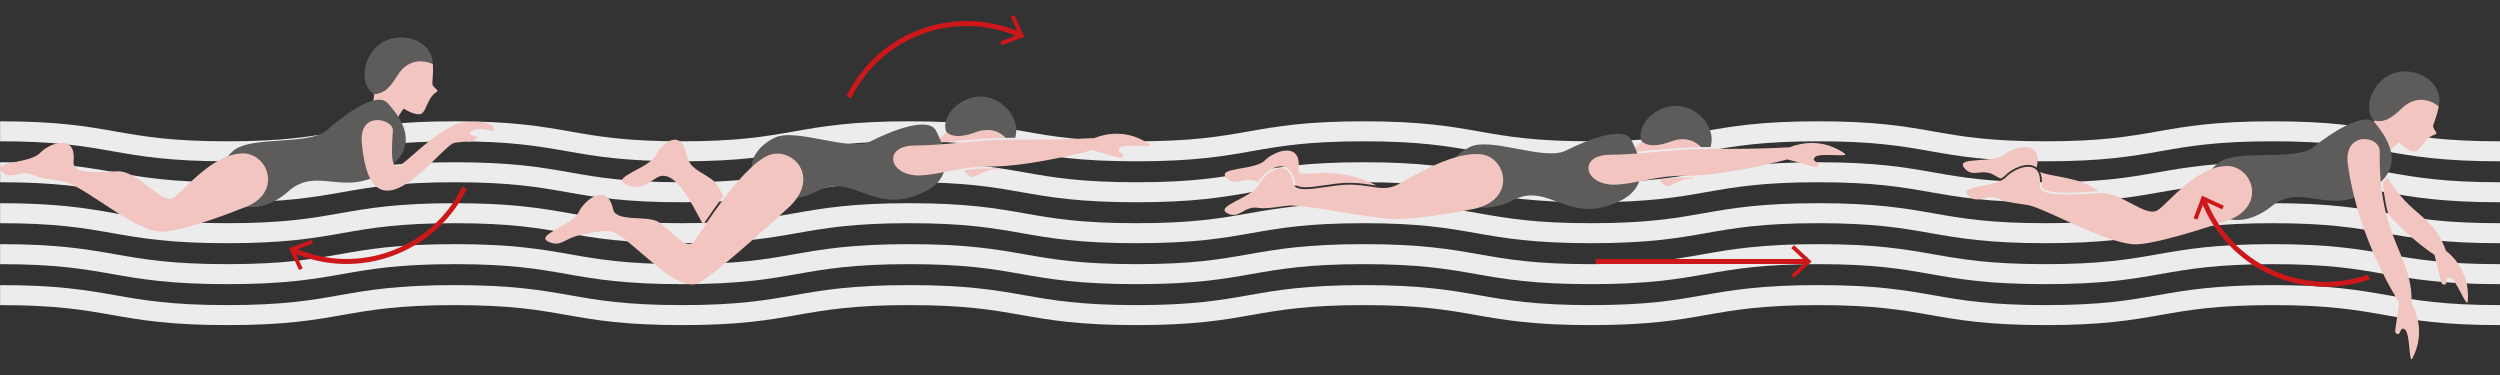 <?xml version="1.0" encoding="utf-8"?>
<!-- Generator: Adobe Illustrator 26.1.0, SVG Export Plug-In . SVG Version: 6.00 Build 0)  -->
<svg version="1.1" xmlns="http://www.w3.org/2000/svg" xmlns:xlink="http://www.w3.org/1999/xlink" x="0px" y="0px"
	 viewBox="0 0 500 75" style="enable-background:new 0 0 500 75;" xml:space="preserve">
<rect x="0" y="0" width="500" height="75" fill="#333333" stroke="none"/>
<style type="text/css">
	.st0{fill:none;stroke:#ECECEC;stroke-width:4;stroke-miterlimit:10;}
	.st1{fill:#F2C5C1;}
	.st2{fill:#5D5C5B;}
	.st3{fill:none;stroke:#CD1719;stroke-miterlimit:10;}
	.st4{fill:#CD1719;}
</style>
<g id="agua">
	<g>
		<g>
			<path class="st0" d="M500,30.26c-22.73,0-22.73-4-45.45-4c-22.73,0-22.73,4-45.45,4c-22.73,0-22.73-4-45.45-4
				c-22.73,0-22.73,4-45.45,4c-22.73,0-22.73-4-45.45-4c-22.73,0-22.73,4-45.45,4c-22.73,0-22.73-4-45.45-4
				c-22.73,0-22.73,4-45.46,4c-22.73,0-22.73-4-45.45-4c-22.73,0-22.73,4-45.46,4s-22.73-4-45.46-4"/>
		</g>
		<g>
			<path class="st0" d="M500,38.45c-22.73,0-22.73-4-45.45-4c-22.73,0-22.73,4-45.45,4c-22.73,0-22.73-4-45.45-4
				c-22.73,0-22.73,4-45.45,4c-22.73,0-22.73-4-45.45-4c-22.73,0-22.73,4-45.45,4c-22.73,0-22.73-4-45.45-4
				c-22.73,0-22.73,4-45.46,4c-22.73,0-22.73-4-45.45-4c-22.73,0-22.73,4-45.46,4c-22.73,0-22.73-4-45.46-4"/>
		</g>
		<g>
			<path class="st0" d="M500,46.64c-22.73,0-22.73-4-45.45-4c-22.73,0-22.73,4-45.45,4c-22.73,0-22.73-4-45.45-4
				c-22.73,0-22.73,4-45.45,4c-22.73,0-22.73-4-45.45-4c-22.73,0-22.73,4-45.45,4c-22.73,0-22.73-4-45.45-4
				c-22.73,0-22.73,4-45.46,4c-22.73,0-22.73-4-45.45-4c-22.73,0-22.73,4-45.46,4c-22.73,0-22.73-4-45.46-4"/>
		</g>
		<g>
			<path class="st0" d="M500,54.83c-22.73,0-22.73-4-45.45-4c-22.73,0-22.73,4-45.45,4c-22.73,0-22.73-4-45.45-4
				c-22.73,0-22.73,4-45.45,4c-22.73,0-22.73-4-45.45-4c-22.73,0-22.73,4-45.45,4c-22.73,0-22.73-4-45.45-4
				c-22.73,0-22.73,4-45.46,4c-22.73,0-22.73-4-45.45-4c-22.73,0-22.73,4-45.46,4c-22.73,0-22.73-4-45.46-4"/>
		</g>
		<g>
			<path class="st0" d="M500,63.02c-22.73,0-22.73-4-45.45-4c-22.73,0-22.73,4-45.45,4c-22.73,0-22.73-4-45.45-4
				c-22.73,0-22.73,4-45.45,4c-22.73,0-22.73-4-45.45-4c-22.73,0-22.73,4-45.45,4c-22.73,0-22.73-4-45.45-4
				c-22.73,0-22.73,4-45.46,4c-22.73,0-22.73-4-45.45-4c-22.73,0-22.73,4-45.46,4c-22.73,0-22.73-4-45.46-4"/>
		</g>
	</g>
</g>
<g id="nadadora-cuatro">
	<g>
		<g>
			<path class="st1" d="M476.83,33.55c0,0-0.34-3.11,3.83-5.65c4.17-2.54-5.59-4.21-5.59-4.21l-1.92,4.63L476.83,33.55z"/>
			<g>
				<path class="st2" d="M480.17,21.82c3.91-3.86,7.56-0.57,7.58-0.54c0.14-0.77,0.19-1.47,0.08-2.07
					c-0.64-3.39-4.65-5.48-8.21-4.81s-6.35,4.58-5.71,7.98c0.12,0.65,0.43,1.2,0.85,1.69C475.46,24.41,477.23,24.72,480.17,21.82z"
					/>
				<path class="st1" d="M487.75,21.28c-0.03-0.02-3.67-3.32-7.58,0.54c-2.94,2.91-4.71,2.59-5.41,2.25
					c0.8,0.96,2.03,1.72,3.27,2.66c1.48,1.11,2.73,3.17,4.59,3.59c1.35,0.3,2.13-2.73,4.41-3.43c0.8-0.24-0.65-1.08-0.36-1.9
					C487.11,23.74,487.54,22.44,487.75,21.28z"/>
			</g>
			<path class="st2" d="M440.95,40.56c-1.08-1.82-0.94-5.04,2.76-7.98c3.69-2.94,15.24-0.19,19.01-3.19s10.35-7.26,12.39-4.69
				s5.9,7.88,0.4,12.26c-9.12,7.26-14.72-0.86-21.12,4.24C447.98,46.29,442.66,43.45,440.95,40.56z"/>
			<path class="st1" d="M407.96,37.04c-0.27,2.61,7.48,1.8,11.92,1.57s9.07,4.81,11.54,3.5c1.85-0.98,7.66-8.82,13.9-8.91
				c5.28-0.07,8.26,8.33-0.21,11.03c0,0-12.46,4.34-17.59,4.63c-5.13,0.29-16.26-6.02-21.06-7.62c-1.42-0.47-4.8-0.57-6.52-1.4
				c-2.77-1.33-4.3,1.21-6.3-0.69c-2.21-2.1,5.57-1.61,7.56-3.71C403.19,33.34,408.54,31.43,407.96,37.04z"/>
			<g>
				<path class="st1" d="M408.53,37.66c1.15,1.2,6.29,0.88,9.69,0.67c0.49-0.03,0.95-0.06,1.39-0.08c-3.1-2.82-9.47-2.86-11.59-3.86
					c0.29,0.6,0.44,1.46,0.31,2.69C408.3,37.31,408.37,37.49,408.53,37.66z"/>
				<path class="st1" d="M399.01,35.13c0.33,0.21,0.73,0.41,1.17,0.58c0.3-0.16,0.56-0.33,0.75-0.53c1.27-1.33,4.11-2.8,5.94-1.95
					c0.15,0.07,0.3,0.17,0.45,0.29c0-0.03,0-0.06,0.01-0.09c1.33-5.48-4.23-4.3-6.48-2.49c-2.25,1.81-9.9,0.28-7.99,2.66
					C394.58,35.75,396.44,33.44,399.01,35.13z"/>
			</g>
			<path class="st1" d="M482.3,60.69c0,0,3.27,5.06,0.2,10.95c-0.75,1.44-0.41-4.81-1.48-5.71c-0.76-0.64-0.95,0.45-1.14,0.73
				c-0.27,0.39-0.92-0.04-0.85-0.51l0.81-5.64c0,0-8.25-12.51-10.28-27.76c-0.87-6.53,6.44-5.76,6.39-2.43
				C475.66,48.16,482.63,50.78,482.3,60.69z"/>
			<path class="st1" d="M489.22,50.19c-2.77-7.5-6.89-6.64-11.76-14.72c-0.26,0.35-0.56,0.71-0.91,1.05
				c0.23,2.44,0.62,4.52,1.1,6.35c5.04,5.53,9.24,8.09,9.24,8.09l1.37,5.53c0.11,0.46,0.88,0.62,0.98,0.15
				c0.07-0.33-0.16-1.41,0.78-1.11c1.33,0.43,3.37,6.34,3.53,4.73C494.16,53.64,489.22,50.19,489.22,50.19z"/>
		</g>
		<g>
			<g>
				<path class="st3" d="M473.77,55.42c-13.43,4.62-28.05-2.28-33.07-15.46"/>
				<g>
					<polygon class="st4" points="444.77,41.16 444.44,41.88 440.86,40.23 439.47,43.93 438.72,43.65 440.41,39.15 					"/>
				</g>
			</g>
		</g>
	</g>
</g>
<g id="nadadora-tres">
	<path class="st1" d="M334.14,28.32c-1.75,0.65-3.01,0.8-3.91,0.71c-0.84-0.65-1.5-1.1-1.5-1.1l-0.34,0.32
		c-0.03-0.03-0.06-0.07-0.09-0.1c0.01,0.05,0.03,0.1,0.05,0.14l-2.26,2.13c1.01-0.07,2.06-0.16,3.12-0.25c0,0,0,0,0,0
		c0.51-0.05,1.03-0.09,1.55-0.14c3.07-0.28,6.23-0.55,9.47-0.6C339.14,28.31,337.21,27.18,334.14,28.32z"/>
	<path class="st2" d="M289.63,36.69c-0.69-2,0.1-5.13,4.3-7.27c4.21-2.14,14.97,2.87,19.26,0.69c4.29-2.18,11.6-5.03,13.08-2.11
		s4.2,8.9-2.07,12.09c-10.39,5.28-14.25-3.79-21.55-0.08C295.37,43.71,290.73,39.86,289.63,36.69z"/>
	<path class="st1" d="M357.98,29.46c0,0,5.44-2.6,10.89,1.2c1.33,0.93-4.82-0.21-5.85,0.74c-0.73,0.67,0.33,1,0.58,1.23
		c0.36,0.32-0.15,0.91-0.61,0.78l-5.49-1.53c0,0-12.61,3.4-20.86,3.28c-4.98-0.07-9.61,1.6-13.32,1.77
		c-6.58,0.3-7.91-5.98-1.22-5.98c5.66,0,12.32-1.16,19.17-1.16C346.86,29.78,352.65,29.78,357.98,29.46z"/>
	<path class="st2" d="M334.14,28.32c3.07-1.14,5,0,6.07,1.11c0.36-0.01,0.71-0.02,1.06-0.02c0.27,0,0.55,0,0.82,0
		c0.04-0.11,0.08-0.21,0.1-0.32c0.81-3.36-1.99-6.91-5.51-7.76c-3.52-0.85-7.67,1.57-8.48,4.93c-0.16,0.64-0.1,1.27,0.08,1.89
		C328.78,28.74,330.26,29.76,334.14,28.32z"/>
	<path class="st1" d="M336.63,35.53c-1.61-0.02-3.2,0.14-4.74,0.38c0.27,0.45,0.58,0.85,0.99,1.16c1.1,0.83,3.06-1.62,5.43-1.31
		c0.26,0.03,0.33-0.08,0.34-0.27C337.96,35.52,337.28,35.54,336.63,35.53z"/>
	<path class="st1" d="M258.67,36.66c0.46,2.59,7.44,0.05,11.87,0.28c4.44,0.23,5.93,1.25,8.52,0.2c1.94-0.79,10.79-6.86,17.01-6.3
		c5.26,0.47,7.36,9.14-1.35,10.95c0,0-11.13,2.24-16.26,1.99c-5.13-0.24-15.02-2.47-20.08-2.67c-1.5-0.06-4.77,0.78-6.65,0.47
		c-3.03-0.5-3.8,2.36-6.25,1.08c-2.7-1.41,4.91-3.1,6.24-5.66C253.07,34.43,257.68,31.11,258.67,36.66z"/>
	<path class="st1" d="M251.57,36.44c0.01,0.01,0.03,0.01,0.04,0.02c0.98-1.58,3.11-3.45,4.96-3.16c0.88,0.13,2.02,0.81,2.47,3.29
		c0.23,1.29,3.18,0.86,6.03,0.44c1.89-0.27,3.84-0.56,5.5-0.47c1.6,0.08,2.84,0.27,3.84,0.42c0.32,0.05,0.61,0.09,0.9,0.13
		c-8.88-4.72-15.95-0.85-15.63-3.25c0.74-5.59-4.66-3.82-6.71-1.78c-2.05,2.04-9.81,1.34-7.66,3.5
		C247.24,37.53,248.84,35.04,251.57,36.44z"/>
	<g>
		<g>
			<line class="st3" x1="319.13" y1="52.3" x2="361.45" y2="52.3"/>
			<g>
				<polygon class="st4" points="358.79,55.57 358.25,54.99 361.14,52.3 358.25,49.62 358.79,49.03 362.31,52.3 				"/>
			</g>
		</g>
	</g>
</g>
<g id="nadadora-dos">
	<path class="st1" d="M195.07,26.47c-1.75,0.65-3.01,0.8-3.91,0.71c-0.84-0.65-1.5-1.1-1.5-1.1l-0.34,0.32
		c-0.03-0.03-0.06-0.07-0.09-0.1c0.01,0.05,0.03,0.1,0.05,0.14l-2.26,2.13c1.01-0.07,2.06-0.16,3.12-0.25c0,0,0,0,0,0
		c0.51-0.05,1.03-0.09,1.55-0.14c3.07-0.28,6.23-0.55,9.47-0.6C200.08,26.46,198.14,25.33,195.07,26.47z"/>
	<path class="st2" d="M150.57,34.84c-0.69-2,0.1-5.13,4.3-7.27c4.21-2.14,14.97,2.87,19.26,0.69s11.6-5.03,13.08-2.11
		c1.48,2.92,4.2,8.9-2.07,12.09c-10.39,5.28-14.25-3.79-21.55-0.08C156.3,41.86,151.67,38.01,150.57,34.84z"/>
	<path class="st1" d="M218.92,27.61c0,0,5.44-2.6,10.89,1.2c1.33,0.93-4.82-0.21-5.85,0.74c-0.73,0.67,0.33,1,0.58,1.23
		c0.36,0.32-0.15,0.91-0.61,0.78l-5.49-1.53c0,0-12.61,3.4-20.86,3.28c-4.98-0.07-9.61,1.6-13.32,1.77
		c-6.58,0.3-7.91-5.98-1.22-5.98c5.66,0,12.32-1.16,19.17-1.16C207.8,27.93,213.59,27.93,218.92,27.61z"/>
	<path class="st2" d="M195.07,26.47c3.07-1.14,5,0,6.07,1.11c0.36-0.01,0.71-0.02,1.06-0.02c0.27,0,0.55,0,0.82,0
		c0.04-0.11,0.08-0.21,0.1-0.32c0.81-3.36-1.99-6.91-5.51-7.76c-3.52-0.85-7.67,1.57-8.48,4.93c-0.16,0.64-0.1,1.27,0.08,1.89
		C189.72,26.89,191.2,27.91,195.07,26.47z"/>
	<path class="st1" d="M197.57,33.68c-1.61-0.02-3.2,0.14-4.74,0.38c0.27,0.45,0.58,0.85,0.99,1.16c1.1,0.83,3.06-1.62,5.43-1.31
		c0.26,0.03,0.33-0.08,0.34-0.27C198.9,33.67,198.22,33.69,197.57,33.68z"/>
	<path class="st1" d="M122.64,41.9c0.55,2.57,7,1.1,9.1,2.53c3.28,2.25,5.62,5.97,7.22,3.68c1.2-1.71,8.73-13.93,14.26-16.83
		c4.67-2.46,11.14,3.68,4.81,9.93c0,0-13.7,12.73-18.15,15.31c-4.44,2.58-14-9.22-17.38-10.16c-1.45-0.4-4.09,0.11-6.63,0.68
		c-3,0.68-3.72,2.48-6.21,1.29c-2.75-1.32,4.8-3.26,6.05-5.86C116.96,39.86,121.46,36.39,122.64,41.9z"/>
	<path class="st1" d="M125.01,36.77c2.46,1.24,3.67,0.54,6.23-1.16c3.59-2.38,7.17,5.24,9.38,9.32c1.08-1.61,2.47-3.61,4.01-5.63
		c-0.59-1.5-1.43-2.82-2.4-3.51c-2.07-1.48-4.36-2.12-4.86-4.7c-1.06-5.53-4.9-2.63-6.2-0.05
		C129.88,33.61,122.29,35.39,125.01,36.77z"/>
	<g>
		<g>
			<path class="st3" d="M169.76,19.45C175.99,6.68,191.2,1.23,204.07,7"/>
			<g>
				<polygon class="st4" points="200.35,9.03 200.07,8.28 203.78,6.91 202.14,3.32 202.87,2.99 204.86,7.36 				"/>
			</g>
		</g>
	</g>
</g>
<g id="nadadora-uno">
	<path class="st1" d="M79.11,27.44c0,0-1.11-2.92,2.28-6.44s-6.47-2.66-6.47-2.66l-0.68,4.97L79.11,27.44z"/>
	<g>
		<path class="st2" d="M79.37,15.25c2.81-4.73,7.17-2.46,7.2-2.44c-0.06-0.78-0.19-1.47-0.45-2.02c-1.48-3.12-5.89-4.13-9.16-2.58
			s-4.98,6.04-3.5,9.16c0.28,0.6,0.72,1.05,1.25,1.42C75.47,18.94,77.26,18.8,79.37,15.25z"/>
		<path class="st1" d="M86.57,12.81c-0.03-0.02-4.39-2.28-7.2,2.44c-2.11,3.56-3.9,3.69-4.66,3.54c1.02,0.72,2.4,1.15,3.84,1.74
			c1.71,0.7,3.45,2.38,5.35,2.32c1.38-0.05,1.37-3.18,3.4-4.44c0.71-0.44-0.9-0.88-0.83-1.75C86.57,15.35,86.66,13.99,86.57,12.81z"
			/>
	</g>
	<path class="st2" d="M44.29,38.31c-1.17-1.76-1.2-4.98,2.33-8.12c3.53-3.13,15.21-1,18.81-4.2c3.6-3.2,9.95-7.8,12.12-5.35
		c2.17,2.45,6.31,7.55,1.05,12.22c-8.72,7.74-14.74-0.07-20.87,5.36S46.16,41.11,44.29,38.31z"/>
	<path class="st1" d="M91.39,24.74c0,0,6.99-1.44,7.46,1.23c0.13,0.74-3.33-1.11-4.75,0.49c-0.66,0.74,1.16,0.66,1.29,0.97
		c0.18,0.44-1.66,1.15-2.02,0.83l-2.36,0.29c-2.53,0-16.76,21.56-18.65,0c-0.58-6.56,6.39-4.7,6.22-2.45
		C77.53,40.22,80.8,29.84,91.39,24.74z"/>
	<path class="st1" d="M14.71,32.25c-0.27,2.61,4.18,2.24,8.62,2.01c4.44-0.23,8.81,6.65,11.28,5.33c1.85-0.98,7.66-8.82,13.9-8.91
		c5.28-0.07,8.26,8.33-0.21,11.03c0,0-10.61,4.33-15.74,4.62c-5.13,0.29-14.54-8.29-19.35-9.89c-1.42-0.47-4.8-0.57-6.52-1.4
		c-2.77-1.33-4.3,1.21-6.3-0.69c-2.21-2.1,5.57-1.61,7.56-3.71S15.3,26.64,14.71,32.25z"/>
	<g>
		<g>
			<path class="st3" d="M92.92,37.56C86.69,50.32,71.47,55.77,58.6,50"/>
			<g>
				<polygon class="st4" points="62.32,47.97 62.6,48.72 58.9,50.09 60.53,53.68 59.8,54.01 57.82,49.64 				"/>
			</g>
		</g>
	</g>
</g>
</svg>
